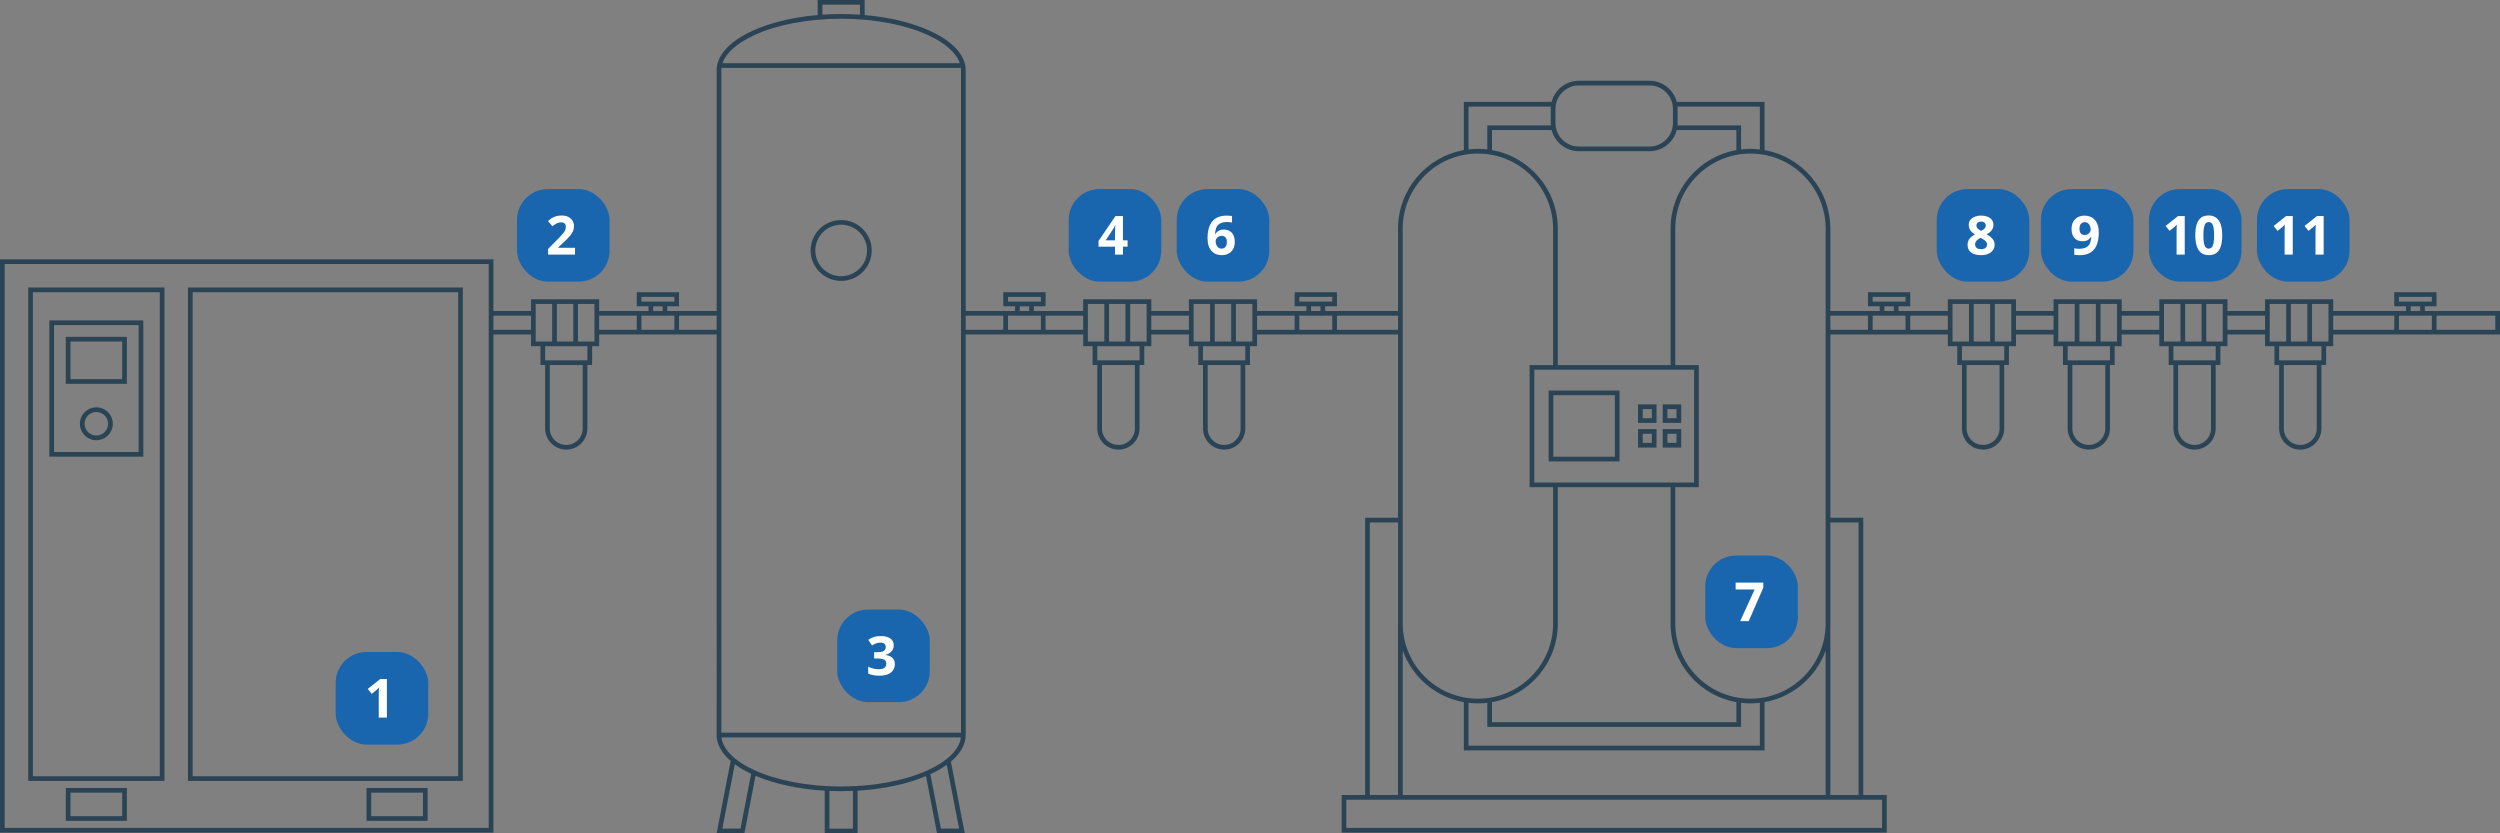 <svg width="648" height="216" viewBox="0 0 648 216" fill="none" xmlns="http://www.w3.org/2000/svg">
<rect x="0" y="0" width="648" height="216" fill="#808080" stroke="none"/>
<path fill-rule="evenodd" clip-rule="evenodd" d="M218.031 72.81C222.403 72.81 225.948 69.278 225.948 64.922C225.948 60.566 222.403 57.035 218.031 57.035C213.658 57.035 210.113 60.566 210.113 64.922C210.113 69.278 213.658 72.81 218.031 72.81ZM218.031 71.592C221.735 71.592 224.73 68.602 224.73 64.922C224.73 61.243 221.735 58.253 218.031 58.253C214.326 58.253 211.331 61.243 211.331 64.922C211.331 68.602 214.326 71.592 218.031 71.592Z" fill="#2A4455"/>
<path fill-rule="evenodd" clip-rule="evenodd" d="M48.722 74.519V202.414H119.977V74.519H48.722ZM118.759 75.738H49.94V201.196H118.759V75.738Z" fill="#2A4455"/>
<path fill-rule="evenodd" clip-rule="evenodd" d="M17.053 87.309H32.887V99.489H17.053V87.309ZM18.271 88.527H31.669V98.271H18.271V88.527Z" fill="#2A4455"/>
<path fill-rule="evenodd" clip-rule="evenodd" d="M24.97 114.104C27.325 114.104 29.233 112.196 29.233 109.841C29.233 107.487 27.325 105.578 24.97 105.578C22.616 105.578 20.707 107.487 20.707 109.841C20.707 112.196 22.616 114.104 24.97 114.104ZM24.97 112.886C26.652 112.886 28.015 111.523 28.015 109.841C28.015 108.16 26.652 106.796 24.97 106.796C23.288 106.796 21.925 108.16 21.925 109.841C21.925 111.523 23.288 112.886 24.97 112.886Z" fill="#2A4455"/>
<path fill-rule="evenodd" clip-rule="evenodd" d="M12.789 83.047V118.37H37.15V83.047H12.789ZM35.932 84.265H14.007V117.152H35.932V84.265Z" fill="#2A4455"/>
<path fill-rule="evenodd" clip-rule="evenodd" d="M7.309 74.519H42.632V202.414H7.309V74.519ZM8.527 75.738H41.414V201.196H8.527V75.738Z" fill="#2A4455"/>
<path fill-rule="evenodd" clip-rule="evenodd" d="M17.053 204.242V212.768H32.887V204.242H17.053ZM31.669 205.46H18.271V211.55H31.669V205.46Z" fill="#2A4455"/>
<path fill-rule="evenodd" clip-rule="evenodd" d="M95.008 204.242H110.842V212.768H95.008V204.242ZM96.226 205.46H109.624V211.55H96.226V205.46Z" fill="#2A4455"/>
<path fill-rule="evenodd" clip-rule="evenodd" d="M401.405 101.223H419.786V119.603H401.405V101.223ZM402.623 102.441H418.568V118.385H402.623V102.441Z" fill="#2A4455"/>
<path fill-rule="evenodd" clip-rule="evenodd" d="M424.582 104.82V109.615H429.377V104.82H424.582ZM428.159 106.038H425.8V108.397H428.159V106.038Z" fill="#2A4455"/>
<path fill-rule="evenodd" clip-rule="evenodd" d="M424.582 111.215H429.377V116.01H424.582V111.215ZM425.8 112.433H428.159V114.792H425.8V112.433Z" fill="#2A4455"/>
<path fill-rule="evenodd" clip-rule="evenodd" d="M430.976 104.82V109.615H435.771V104.82H430.976ZM434.552 106.038H432.194V108.397H434.552V106.038Z" fill="#2A4455"/>
<path fill-rule="evenodd" clip-rule="evenodd" d="M430.976 111.215H435.771V116.01H430.976V111.215ZM432.194 112.433H434.552V114.792H432.194V112.433Z" fill="#2A4455"/>
<path fill-rule="evenodd" clip-rule="evenodd" d="M211.941 0V3.899C197.026 5.184 185.753 11.099 185.753 18.202V80.606H172.962V79.392H176.007V75.738H165.045V79.392H168.09V80.606H155.301L155.3 77.562H137.639V80.606H127.895L127.895 67.211H0V215.812H127.895L127.895 86.696H137.639V89.743H140.075V94.614H141.293V111.06C141.293 114.087 143.747 116.541 146.774 116.541C149.801 116.541 152.255 114.087 152.255 111.06V94.614H153.474V89.743H155.3V86.696H165.045V86.7H176.007V86.696H185.752L185.753 190.514C185.753 192.937 187.065 195.223 189.386 197.233L185.753 215.992H192.945L195.833 201.086C200.645 203.143 206.862 204.539 213.768 204.95L213.768 216.003H222.295L222.294 204.95C229.095 204.545 235.229 203.185 240.011 201.178L242.881 215.992H250.073L246.473 197.406C248.92 195.354 250.309 193.008 250.309 190.515V86.696H260.053V86.7H271.015V86.696H280.759L280.76 89.743H283.196V94.614H284.414V111.06C284.414 114.087 286.868 116.541 289.895 116.541C292.922 116.541 295.376 114.087 295.376 111.06V94.614H296.595V89.743H298.421V86.696H308.165V89.743H310.602V94.614H311.819V111.06C311.819 114.087 314.273 116.541 317.301 116.541C320.328 116.541 322.782 114.087 322.782 111.06V94.614H324V89.743H325.827V86.696H335.571V86.7H346.534V86.696H362.368V134.203H353.843V206.07H347.752V215.815H489.045V206.07H482.955V134.203H474.429L474.428 86.696H484.173V86.7H495.135V86.696H504.88V89.743H507.316V94.614H508.534V111.06C508.534 114.087 510.988 116.541 514.015 116.541C517.043 116.541 519.497 114.087 519.497 111.06V94.614H520.715V89.743H522.542V86.696H532.286L532.286 89.743H534.723V94.614H535.94V111.06C535.94 114.087 538.394 116.541 541.422 116.541C544.449 116.541 546.903 114.087 546.903 111.06V94.614H548.121V89.743H549.948V86.696H559.691V89.743H562.128V94.614H563.346V111.06C563.346 114.087 565.8 116.541 568.827 116.541C571.854 116.541 574.308 114.087 574.308 111.06V94.614H575.526V89.743H577.353V86.696H587.098V89.743H589.534V94.614H590.752V111.06C590.752 114.087 593.206 116.541 596.233 116.541C599.26 116.541 601.714 114.087 601.714 111.06V94.614H602.933V89.743H604.759V86.696H620.594V86.7H631.556V86.696H648V80.606H628.511V79.392H631.556V75.738H620.594V79.392H623.639V80.606H604.759V77.562H587.098V80.606H577.354L577.353 77.562H559.691V80.606H549.948V77.562H532.286V80.606H522.542V77.562H504.88V80.606H492.09V79.392H495.135V75.738H484.173V79.392H487.218V80.606H474.429L474.428 59.293C474.428 49.104 467.069 40.634 457.377 38.907V26.41H434.613C433.802 23.256 430.94 20.926 427.534 20.926H409.263C405.857 20.926 402.995 23.256 402.185 26.41H379.422V38.907C369.728 40.633 362.368 49.103 362.368 59.293V80.606H343.488V79.392H346.534V75.738H335.571V79.392H338.616V80.606H325.827L325.827 77.562H308.165V80.606H298.421V77.562H280.76V80.606H267.97V79.392H271.015V75.738H260.053V79.392H263.098V80.606H250.309V18.203C250.309 11.1 239.036 5.184 224.121 3.899V0H211.941ZM363.586 59.293C363.586 48.529 372.312 39.804 383.075 39.804C393.838 39.804 402.564 48.529 402.564 59.293V94.617H396.474V126.286H402.564V161.608C402.564 172.372 393.838 181.097 383.075 181.097C372.367 181.097 363.677 172.462 363.587 161.776L363.586 59.293ZM362.368 81.823H346.534V85.478H362.368V81.823ZM336.789 85.478H345.316V81.827H343.488V81.83H338.616V81.827H336.789V85.478ZM335.571 81.823H325.827V85.478H335.571V81.823ZM342.27 79.394V80.606H339.834V79.394H342.27ZM266.752 80.606H264.316V79.394H266.752V80.606ZM260.053 81.823H250.309V85.478H260.053V81.823ZM269.797 85.478H261.271V81.827H263.098V81.83H267.97V81.827H269.797V85.478ZM271.015 85.478H280.759V81.823H271.015V85.478ZM155.301 81.823H165.045V85.478H155.301V81.823ZM166.263 85.478H174.789V81.827H172.962V81.83H168.09V81.827H166.263V85.478ZM176.007 85.478H185.752V81.823H176.007V85.478ZM171.744 79.394V80.606H169.308V79.394H171.744ZM249.091 80.606V18.203C249.091 18.001 249.08 17.799 249.057 17.597H187.005C186.982 17.799 186.971 18.001 186.971 18.202V189.91H249.091V86.696H249.09V80.606H249.091ZM214.986 214.789V205.012C215.988 205.054 217.004 205.076 218.031 205.076C219.058 205.076 220.074 205.054 221.077 205.012L221.077 214.789H214.986ZM222.903 3.805V1.218H213.159V3.805C214.748 3.697 216.375 3.64 218.031 3.64C219.687 3.64 221.314 3.697 222.903 3.805ZM187.006 191.128C187.356 194.177 190.307 197.264 195.708 199.701C201.359 202.25 209.25 203.858 218.031 203.858C226.812 203.858 234.704 202.25 240.354 199.701C245.755 197.265 248.706 194.177 249.056 191.128H187.006ZM240.354 9.016C245.041 11.13 247.883 13.735 248.781 16.379H187.281C188.179 13.735 191.021 11.13 195.708 9.016C201.358 6.467 209.25 4.858 218.031 4.858C226.813 4.858 234.704 6.467 240.354 9.016ZM190.461 198.091L187.23 214.774H191.941L194.691 200.573C193.093 199.818 191.673 198.987 190.461 198.091ZM241.155 200.674L243.886 214.774H248.597L245.394 198.242C244.173 199.12 242.75 199.935 241.155 200.674ZM126.677 68.429H1.218V214.594H126.677V68.429ZM137.639 85.478V81.823H127.895V85.478H137.639ZM138.857 88.525V78.781H154.082V88.525H153.474V88.523H149.82V78.781H148.602V88.523H144.338V78.781H143.12V88.523H140.075V88.525H138.857ZM504.88 85.478V81.823H495.135V85.478H504.88ZM484.173 85.478H474.429V81.823H484.173V85.478ZM485.391 85.478V81.827H487.218V81.83H492.09V81.827H493.917V85.478H485.391ZM490.872 80.606H488.436V79.394H490.872V80.606ZM506.098 78.781H521.323V88.525H520.715V88.523H517.06V78.781H515.842V88.523H511.579V78.781H510.361V88.523H507.316V88.525H506.098V78.781ZM624.857 80.606H627.293V79.394H624.857V80.606ZM604.759 81.823H620.594V85.478H604.759V81.823ZM621.812 85.478H630.338V81.827H628.511V81.83H623.639V81.827H621.812V85.478ZM646.782 85.478H631.556V81.823H646.782V85.478ZM588.316 88.525H589.534V88.523H592.579V78.781H593.797V88.523H598.061V78.781H599.279V88.523H602.933V88.525H603.541V78.781H588.316V88.525ZM577.354 81.823H587.098V85.478H577.354V81.823ZM559.691 81.823V85.478H549.948V81.823H559.691ZM560.909 88.525H562.128V88.523H565.173V78.781H566.391V88.523H570.654V78.781H571.872V88.523H575.526V88.525H576.135V78.781H560.909V88.525ZM548.73 78.781V88.525H548.121V88.523H544.466V78.781H543.248V88.523H538.986V78.781H537.768V88.523H534.723V88.525H533.504V78.781H548.73ZM522.542 85.478H532.286V81.823H522.542V85.478ZM308.165 85.478V81.823H298.421V85.478H308.165ZM309.383 88.525V78.781H324.609V88.525H324V88.523H320.346V78.781H319.128V88.523H314.865V78.781H313.646V88.523H310.602V88.525H309.383ZM297.203 78.781H281.978V88.525H283.196V88.523H286.241V78.781H287.459V88.523H291.723V78.781H292.941V88.523H296.595V88.525H297.203V78.781ZM141.293 93.396V89.743H152.256V93.396H141.293ZM142.511 94.617H151.037V111.06C151.037 113.415 149.129 115.323 146.774 115.323C144.42 115.323 142.511 113.415 142.511 111.06V94.617ZM284.414 89.743V93.396H295.377V89.743H284.414ZM294.158 94.617H285.632V111.06C285.632 113.415 287.541 115.323 289.895 115.323C292.25 115.323 294.158 113.415 294.158 111.06V94.617ZM311.82 93.396V89.743H322.782V93.396H311.82ZM313.037 94.617H321.564V111.06C321.564 113.415 319.655 115.323 317.301 115.323C314.946 115.323 313.037 113.415 313.037 111.06V94.617ZM508.534 89.743V93.396H519.497V89.743H508.534ZM518.279 94.617H509.752V111.06C509.752 113.415 511.661 115.323 514.015 115.323C516.37 115.323 518.279 113.415 518.279 111.06V94.617ZM535.941 93.396V89.743H546.903V93.396H535.941ZM537.158 94.617H545.685V111.06C545.685 113.415 543.776 115.323 541.422 115.323C539.067 115.323 537.158 113.415 537.158 111.06V94.617ZM563.346 89.743V93.396H574.308V89.743H563.346ZM573.09 94.617H564.564V111.06C564.564 113.415 566.472 115.323 568.827 115.323C571.181 115.323 573.09 113.415 573.09 111.06V94.617ZM590.752 93.396V89.743H601.715V93.396H590.752ZM591.97 94.617H600.496V111.06C600.496 113.415 598.588 115.323 596.233 115.323C593.879 115.323 591.97 113.415 591.97 111.06V94.617ZM166.263 76.956H174.789V78.174H166.263V76.956ZM269.797 76.956H261.271V78.174H269.797V76.956ZM621.812 76.956H630.338V78.174H621.812V76.956ZM493.917 76.956H485.391V78.174H493.917V76.956ZM336.789 76.956H345.316V78.174H336.789V76.956ZM409.263 22.144H427.534C430.898 22.144 433.624 24.87 433.624 28.234V31.888C433.624 35.252 430.898 37.978 427.534 37.978H409.263C405.9 37.978 403.173 35.252 403.173 31.888V28.234C403.173 24.87 405.9 22.144 409.263 22.144ZM401.955 28.234C401.955 28.03 401.963 27.828 401.98 27.628H380.64V38.728C381.438 38.634 382.251 38.586 383.075 38.586C383.899 38.586 384.713 38.634 385.512 38.728V32.5H401.98C401.964 32.298 401.955 32.094 401.955 31.888V28.234ZM434.842 28.234C434.842 27.622 434.767 27.027 434.625 26.459C434.72 26.838 434.785 27.228 434.818 27.628H456.159V38.728C455.359 38.634 454.546 38.586 453.721 38.586C452.898 38.586 452.085 38.634 451.286 38.728V32.5H434.818C434.784 32.917 434.715 33.324 434.613 33.718H450.068V38.907C440.375 40.633 433.015 49.103 433.015 59.293V94.617H403.782V59.293C403.782 49.104 396.423 40.634 386.73 38.907V33.718H402.186L402.184 33.711C402.994 36.865 405.856 39.196 409.263 39.196H427.534C431.57 39.196 434.842 35.924 434.842 31.888V28.234ZM363.587 168.624C366.062 175.498 372.071 180.685 379.421 181.994V194.496H457.376V181.994C464.728 180.684 470.737 175.496 473.211 168.621V206.07H363.587V168.624ZM380.639 193.278V182.173C381.438 182.267 382.251 182.315 383.075 182.315C383.899 182.315 384.712 182.267 385.511 182.173V188.406H451.286V182.173C452.085 182.267 452.897 182.315 453.721 182.315C454.546 182.315 455.359 182.267 456.158 182.173V193.278H380.639ZM386.73 187.188V181.994C396.423 180.268 403.782 171.797 403.782 161.608V126.286H433.015V161.608C433.015 171.798 440.374 180.268 450.068 181.994V187.188H386.73ZM434.233 161.608V126.286H440.323V94.617H434.233V59.293C434.233 48.529 442.958 39.804 453.721 39.804C464.485 39.804 473.21 48.529 473.21 59.293V161.608C473.21 172.372 464.485 181.097 453.721 181.097C442.958 181.097 434.233 172.372 434.233 161.608ZM362.368 135.421V161.608L362.368 161.668C362.368 161.691 362.368 161.713 362.369 161.735L362.369 161.781V206.068H355.061V135.421H362.368ZM439.105 95.835H397.692V125.068H439.105V95.835ZM481.737 206.068V135.421H474.429V206.068H481.737ZM348.97 207.288H487.827V214.597H348.97V207.288Z" fill="#2A4455"/>
<rect x="87" y="169" width="24" height="24" rx="8" fill="#1A66AE"/>
<path d="M100.283 186H98.171V180.217C98.171 180.057 98.173 179.861 98.178 179.629C98.182 179.392 98.189 179.15 98.198 178.904C98.207 178.654 98.216 178.428 98.226 178.228C98.175 178.287 98.073 178.389 97.918 178.535C97.768 178.676 97.626 178.804 97.494 178.918L96.346 179.841L95.327 178.569L98.547 176.006H100.283V186Z" fill="white"/>
<rect x="134" y="49" width="24" height="24" rx="8" fill="#1A66AE"/>
<path d="M149.047 66H142.061V64.53L144.569 61.994C145.075 61.475 145.481 61.042 145.786 60.695C146.096 60.344 146.319 60.025 146.456 59.738C146.597 59.451 146.668 59.144 146.668 58.815C146.668 58.419 146.556 58.123 146.333 57.927C146.114 57.726 145.82 57.626 145.451 57.626C145.064 57.626 144.688 57.715 144.323 57.893C143.959 58.07 143.578 58.323 143.182 58.651L142.033 57.291C142.32 57.045 142.623 56.812 142.942 56.594C143.266 56.375 143.64 56.2 144.063 56.067C144.492 55.931 145.005 55.862 145.602 55.862C146.258 55.862 146.821 55.981 147.29 56.218C147.764 56.455 148.129 56.778 148.384 57.188C148.639 57.594 148.767 58.054 148.767 58.569C148.767 59.121 148.657 59.624 148.438 60.08C148.22 60.536 147.901 60.987 147.481 61.434C147.067 61.88 146.565 62.375 145.978 62.917L144.692 64.127V64.223H149.047V66Z" fill="white"/>
<rect x="217" y="158" width="24" height="24" rx="8" fill="#1A66AE"/>
<path d="M231.657 167.241C231.657 167.701 231.562 168.1 231.37 168.438C231.179 168.775 230.919 169.05 230.591 169.265C230.267 169.479 229.903 169.636 229.497 169.736V169.777C230.299 169.878 230.908 170.124 231.322 170.516C231.742 170.908 231.951 171.432 231.951 172.088C231.951 172.671 231.808 173.193 231.521 173.653C231.238 174.114 230.8 174.476 230.208 174.74C229.616 175.005 228.852 175.137 227.918 175.137C227.367 175.137 226.852 175.091 226.373 175C225.899 174.913 225.452 174.779 225.033 174.597V172.799C225.462 173.018 225.91 173.184 226.38 173.298C226.849 173.407 227.287 173.462 227.692 173.462C228.449 173.462 228.978 173.332 229.278 173.072C229.584 172.808 229.736 172.439 229.736 171.965C229.736 171.687 229.666 171.452 229.524 171.261C229.383 171.069 229.137 170.924 228.786 170.823C228.44 170.723 227.954 170.673 227.33 170.673H226.571V169.053H227.344C227.959 169.053 228.426 168.996 228.745 168.882C229.069 168.763 229.287 168.604 229.401 168.403C229.52 168.198 229.579 167.966 229.579 167.706C229.579 167.351 229.47 167.073 229.251 166.872C229.032 166.672 228.668 166.571 228.157 166.571C227.838 166.571 227.547 166.612 227.282 166.694C227.022 166.772 226.788 166.868 226.578 166.981C226.368 167.091 226.184 167.198 226.024 167.303L225.047 165.847C225.439 165.564 225.897 165.329 226.421 165.143C226.95 164.956 227.578 164.862 228.308 164.862C229.338 164.862 230.153 165.07 230.755 165.484C231.356 165.899 231.657 166.485 231.657 167.241Z" fill="white"/>
<rect x="277" y="49" width="24" height="24" rx="8" fill="#1A66AE"/>
<path d="M292.272 63.929H291.069V66H289.005V63.929H284.739V62.459L289.121 56.006H291.069V62.288H292.272V63.929ZM289.005 62.288V60.593C289.005 60.433 289.007 60.244 289.012 60.025C289.021 59.807 289.03 59.588 289.039 59.369C289.048 59.15 289.057 58.957 289.066 58.788C289.08 58.615 289.089 58.494 289.094 58.426H289.039C288.952 58.613 288.861 58.795 288.766 58.973C288.67 59.146 288.558 59.328 288.431 59.52L286.599 62.288H289.005Z" fill="white"/>
<rect x="305" y="49" width="24" height="24" rx="8" fill="#1A66AE"/>
<path d="M312.992 61.755C312.992 61.181 313.033 60.613 313.115 60.053C313.202 59.488 313.35 58.957 313.56 58.46C313.769 57.959 314.063 57.517 314.441 57.134C314.82 56.746 315.3 56.443 315.884 56.225C316.467 56.001 317.174 55.89 318.003 55.89C318.199 55.89 318.427 55.899 318.687 55.917C318.951 55.931 319.17 55.956 319.343 55.992V57.681C319.16 57.64 318.965 57.608 318.755 57.585C318.55 57.558 318.345 57.544 318.14 57.544C317.31 57.544 316.668 57.676 316.212 57.94C315.761 58.205 315.442 58.572 315.255 59.041C315.073 59.506 314.965 60.048 314.934 60.668H315.022C315.15 60.445 315.31 60.246 315.501 60.073C315.697 59.9 315.934 59.763 316.212 59.663C316.49 59.558 316.816 59.506 317.189 59.506C317.773 59.506 318.279 59.631 318.707 59.882C319.135 60.128 319.466 60.486 319.698 60.955C319.931 61.425 320.047 61.996 320.047 62.671C320.047 63.391 319.908 64.011 319.63 64.53C319.352 65.05 318.958 65.449 318.447 65.727C317.941 66 317.34 66.137 316.643 66.137C316.132 66.137 315.656 66.05 315.214 65.877C314.772 65.699 314.384 65.43 314.052 65.07C313.719 64.71 313.459 64.257 313.272 63.71C313.086 63.158 312.992 62.507 312.992 61.755ZM316.602 64.448C317.016 64.448 317.354 64.307 317.613 64.024C317.873 63.742 318.003 63.3 318.003 62.698C318.003 62.211 317.889 61.828 317.661 61.55C317.438 61.267 317.098 61.126 316.643 61.126C316.333 61.126 316.059 61.197 315.822 61.338C315.59 61.475 315.41 61.65 315.282 61.864C315.155 62.074 315.091 62.29 315.091 62.514C315.091 62.746 315.123 62.976 315.187 63.204C315.25 63.432 315.346 63.639 315.474 63.826C315.601 64.013 315.758 64.163 315.945 64.277C316.137 64.391 316.355 64.448 316.602 64.448Z" fill="white"/>
<rect x="442" y="144" width="24" height="24" rx="8" fill="#1A66AE"/>
<path d="M451.052 161L454.805 152.783H449.876V151.006H457.047V152.332L453.267 161H451.052Z" fill="white"/>
<rect x="502" y="49" width="24" height="24" rx="8" fill="#1A66AE"/>
<path d="M513.506 55.876C514.08 55.876 514.609 55.965 515.092 56.143C515.579 56.32 515.969 56.589 516.261 56.949C516.552 57.305 516.698 57.751 516.698 58.289C516.698 58.69 516.618 59.041 516.459 59.342C516.304 59.643 516.092 59.907 515.823 60.135C515.554 60.358 515.249 60.554 514.907 60.723C515.263 60.91 515.6 61.128 515.919 61.379C516.238 61.625 516.498 61.914 516.698 62.247C516.903 62.58 517.006 62.967 517.006 63.409C517.006 63.965 516.858 64.448 516.562 64.858C516.265 65.264 515.855 65.579 515.331 65.802C514.807 66.025 514.199 66.137 513.506 66.137C512.758 66.137 512.123 66.03 511.599 65.815C511.075 65.601 510.676 65.296 510.402 64.899C510.129 64.498 509.992 64.02 509.992 63.464C509.992 63.008 510.076 62.612 510.245 62.274C510.418 61.937 510.651 61.648 510.942 61.406C511.234 61.16 511.555 60.95 511.906 60.777C511.61 60.59 511.339 60.379 511.093 60.142C510.851 59.905 510.658 59.633 510.512 59.328C510.37 59.023 510.3 58.672 510.3 58.275C510.3 57.747 510.448 57.305 510.744 56.949C511.045 56.594 511.439 56.327 511.927 56.149C512.414 55.967 512.941 55.876 513.506 55.876ZM511.947 63.341C511.947 63.701 512.075 63.999 512.33 64.236C512.59 64.469 512.973 64.585 513.479 64.585C514.003 64.585 514.395 64.473 514.654 64.25C514.914 64.022 515.044 63.724 515.044 63.355C515.044 63.099 514.969 62.876 514.818 62.685C514.673 62.493 514.488 62.322 514.265 62.172C514.041 62.017 513.816 61.873 513.588 61.741L513.403 61.645C513.112 61.778 512.856 61.926 512.638 62.09C512.424 62.254 512.255 62.438 512.132 62.644C512.009 62.849 511.947 63.081 511.947 63.341ZM513.492 57.421C513.146 57.421 512.859 57.51 512.631 57.688C512.403 57.865 512.289 58.116 512.289 58.44C512.289 58.667 512.344 58.868 512.453 59.041C512.567 59.21 512.715 59.358 512.897 59.485C513.084 59.613 513.287 59.731 513.506 59.841C513.715 59.741 513.911 59.629 514.094 59.506C514.276 59.383 514.424 59.235 514.538 59.062C514.652 58.888 514.709 58.681 514.709 58.44C514.709 58.116 514.593 57.865 514.36 57.688C514.132 57.51 513.843 57.421 513.492 57.421Z" fill="white"/>
<rect x="529" y="49" width="24" height="24" rx="8" fill="#1A66AE"/>
<path d="M544.006 60.272C544.006 60.846 543.963 61.415 543.876 61.98C543.794 62.546 543.648 63.079 543.438 63.58C543.229 64.077 542.935 64.519 542.557 64.906C542.178 65.289 541.698 65.59 541.114 65.809C540.531 66.027 539.825 66.137 538.995 66.137C538.799 66.137 538.569 66.128 538.305 66.109C538.04 66.096 537.822 66.073 537.648 66.041V64.346C537.831 64.391 538.024 64.428 538.229 64.455C538.435 64.478 538.642 64.489 538.852 64.489C539.686 64.489 540.328 64.357 540.779 64.093C541.235 63.828 541.554 63.462 541.736 62.992C541.923 62.523 542.03 61.98 542.058 61.365H541.976C541.843 61.584 541.686 61.782 541.504 61.96C541.326 62.133 541.098 62.272 540.82 62.377C540.542 62.477 540.189 62.527 539.761 62.527C539.191 62.527 538.694 62.404 538.271 62.158C537.851 61.908 537.525 61.547 537.293 61.078C537.065 60.604 536.951 60.032 536.951 59.362C536.951 58.638 537.088 58.018 537.361 57.503C537.639 56.983 538.034 56.585 538.544 56.307C539.054 56.029 539.656 55.89 540.349 55.89C540.859 55.89 541.335 55.978 541.777 56.156C542.219 56.329 542.607 56.596 542.939 56.956C543.277 57.316 543.539 57.772 543.726 58.323C543.912 58.875 544.006 59.524 544.006 60.272ZM540.39 57.585C539.979 57.585 539.645 57.726 539.385 58.009C539.125 58.291 538.995 58.733 538.995 59.335C538.995 59.818 539.107 60.201 539.33 60.483C539.553 60.766 539.893 60.907 540.349 60.907C540.663 60.907 540.937 60.839 541.169 60.702C541.401 60.561 541.581 60.385 541.709 60.176C541.841 59.962 541.907 59.743 541.907 59.52C541.907 59.287 541.875 59.057 541.812 58.829C541.748 58.601 541.652 58.394 541.524 58.207C541.397 58.02 541.237 57.87 541.046 57.756C540.859 57.642 540.64 57.585 540.39 57.585Z" fill="white"/>
<rect x="557" y="49" width="24" height="24" rx="8" fill="#1A66AE"/>
<path d="M566.283 66H564.171V60.217C564.171 60.057 564.173 59.861 564.178 59.629C564.182 59.392 564.189 59.15 564.198 58.904C564.207 58.654 564.216 58.428 564.226 58.227C564.175 58.287 564.073 58.389 563.918 58.535C563.768 58.676 563.626 58.804 563.494 58.918L562.346 59.841L561.327 58.569L564.547 56.006H566.283V66ZM576.004 61.003C576.004 61.81 575.94 62.53 575.812 63.163C575.689 63.797 575.489 64.334 575.211 64.776C574.938 65.218 574.577 65.556 574.131 65.788C573.684 66.02 573.142 66.137 572.504 66.137C571.702 66.137 571.043 65.934 570.528 65.528C570.013 65.118 569.633 64.53 569.387 63.765C569.141 62.995 569.018 62.074 569.018 61.003C569.018 59.923 569.129 59 569.353 58.234C569.58 57.464 569.95 56.874 570.46 56.464C570.97 56.054 571.652 55.849 572.504 55.849C573.301 55.849 573.958 56.054 574.473 56.464C574.992 56.87 575.377 57.457 575.628 58.227C575.879 58.993 576.004 59.918 576.004 61.003ZM571.116 61.003C571.116 61.764 571.157 62.4 571.239 62.91C571.326 63.416 571.469 63.797 571.67 64.052C571.87 64.307 572.148 64.435 572.504 64.435C572.855 64.435 573.131 64.309 573.331 64.059C573.536 63.803 573.682 63.423 573.769 62.917C573.855 62.407 573.898 61.769 573.898 61.003C573.898 60.242 573.855 59.606 573.769 59.096C573.682 58.585 573.536 58.203 573.331 57.947C573.131 57.688 572.855 57.558 572.504 57.558C572.148 57.558 571.87 57.688 571.67 57.947C571.469 58.203 571.326 58.585 571.239 59.096C571.157 59.606 571.116 60.242 571.116 61.003Z" fill="white"/>
<rect x="585" y="49" width="24" height="24" rx="8" fill="#1A66AE"/>
<path d="M594.283 66H592.171V60.217C592.171 60.057 592.173 59.861 592.178 59.629C592.182 59.392 592.189 59.15 592.198 58.904C592.207 58.654 592.216 58.428 592.226 58.227C592.175 58.287 592.073 58.389 591.918 58.535C591.768 58.676 591.626 58.804 591.494 58.918L590.346 59.841L589.327 58.569L592.547 56.006H594.283V66ZM602.295 66H600.183V60.217C600.183 60.057 600.185 59.861 600.189 59.629C600.194 59.392 600.201 59.15 600.21 58.904C600.219 58.654 600.228 58.428 600.237 58.227C600.187 58.287 600.085 58.389 599.93 58.535C599.779 58.676 599.638 58.804 599.506 58.918L598.357 59.841L597.339 58.569L600.559 56.006H602.295V66Z" fill="white"/>
</svg>
